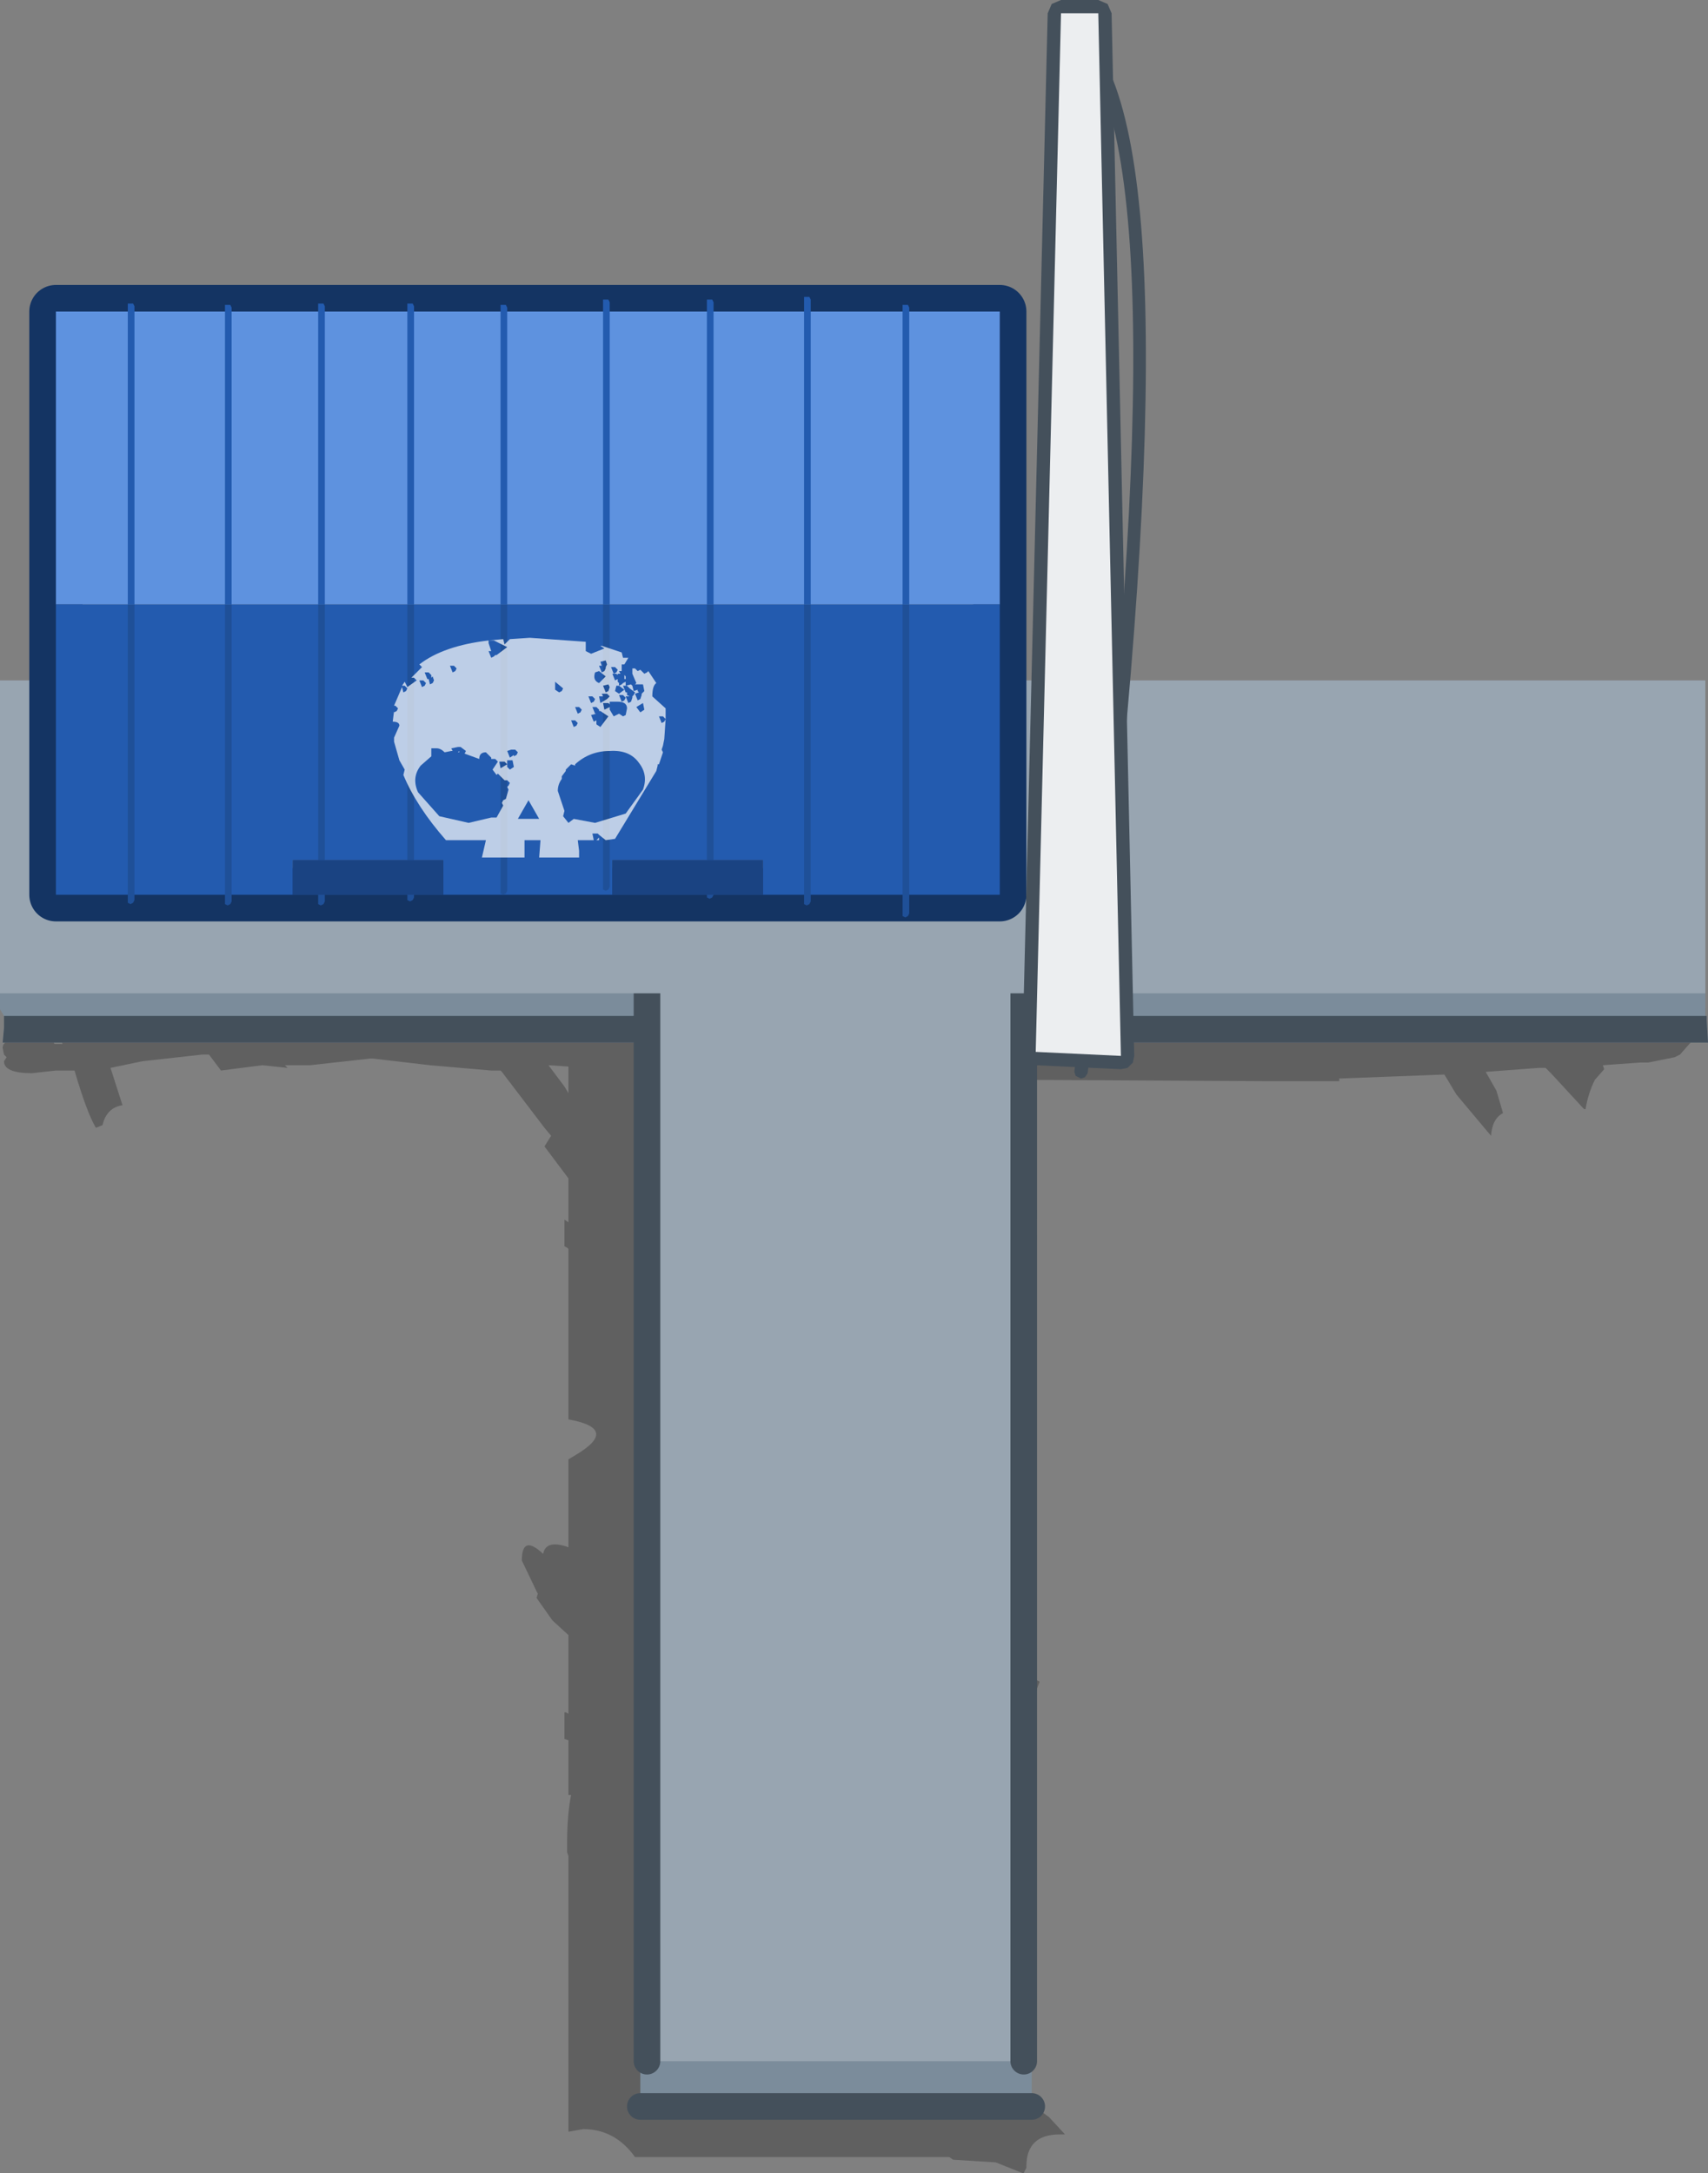 <?xml version="1.0" encoding="UTF-8" standalone="no"?>
<svg xmlns:xlink="http://www.w3.org/1999/xlink" height="81.6px" width="64.15px" xmlns="http://www.w3.org/2000/svg">
  <rect width="100%" height="100%" fill="#808080" stroke="none"/>
  <g transform="matrix(1.0, 0.0, 0.0, 1.0, 0.0, 25.6)">
    <path d="M36.6 18.45 L36.65 18.4 36.85 18.35 36.9 18.3 37.65 18.9 38.3 19.45 38.95 19.85 38.9 20.55 38.95 20.95 37.65 20.8 36.75 20.25 36.25 19.65 36.25 19.6 36.25 19.5 36.3 19.45 36.3 19.35 36.45 19.25 36.6 19.15 36.5 19.1 36.45 19.0 36.45 18.9 36.45 18.8 36.45 18.75 36.45 18.65 36.5 18.55 36.6 18.45 M9.1 9.1 L8.8 9.05 8.85 9.0 9.15 9.1 9.1 9.1" fill="#000000" fill-opacity="0.141" fill-rule="evenodd" stroke="none"/>
    <path d="M62.15 12.0 L64.05 12.25 64.05 12.45 64.05 13.15 64.05 13.45 63.55 13.5 63.45 13.6 63.1 14.0 63.0 14.05 62.9 14.1 61.9 14.3 61.6 14.3 60.2 14.4 60.25 14.55 59.9 14.95 Q59.65 15.45 59.55 16.05 L59.5 16.05 59.45 16.0 58.25 14.7 58.05 14.5 57.8 14.5 55.8 14.65 56.2 15.35 56.35 15.85 56.45 16.2 Q56.05 16.4 56.0 17.05 L54.7 15.5 54.25 14.75 50.3 14.9 50.3 15.0 47.7 15.0 38.6 14.95 Q37.6 14.95 37.3 14.1 L37.3 14.05 37.15 14.05 36.95 13.95 36.85 13.85 36.75 13.75 36.75 13.65 36.75 13.55 36.85 13.4 36.9 13.35 37.0 13.3 37.15 13.25 37.6 13.2 37.75 13.15 37.8 13.05 37.9 12.95 38.05 12.85 38.1 12.8 39.7 12.65 39.95 12.6 40.2 12.55 40.15 12.5 38.3 12.2 38.05 12.1 37.8 11.9 37.75 11.8 37.75 11.65 37.75 11.55 37.75 11.45 37.8 11.35 37.9 11.2 38.05 11.15 38.1 11.1 38.3 11.1 38.3 11.05 42.2 10.95 48.15 11.1 50.55 11.05 60.45 11.15 60.85 11.25 60.9 11.35 60.95 11.5 61.0 11.6 61.0 11.7 60.95 11.8 61.3 11.9 62.15 12.0 M1.7 13.4 L1.45 13.3 1.3 13.2 1.2 13.0 1.2 12.9 1.25 12.65 1.55 12.35 2.9 11.85 2.95 11.75 3.0 11.65 15.75 11.1 19.35 10.7 20.5 10.5 25.0 10.55 Q25.8 10.55 26.0 11.2 L25.95 11.3 25.7 11.55 23.85 11.8 24.5 12.0 24.8 12.15 24.95 12.6 24.95 12.85 25.05 12.95 25.3 13.1 25.45 13.2 25.6 13.3 25.6 13.35 26.7 13.6 26.8 13.75 26.8 13.85 26.8 13.95 36.2 13.95 36.2 36.0 36.4 35.95 37.05 36.3 37.65 36.65 38.35 37.1 38.55 37.3 38.65 37.35 39.05 37.55 Q38.8 38.1 38.8 38.85 L38.8 39.05 Q38.25 39.1 37.75 38.75 L36.9 38.2 36.45 37.9 36.25 37.75 36.2 37.7 36.2 49.7 36.3 49.7 36.75 50.55 37.0 51.6 36.95 52.3 37.0 52.35 38.25 53.05 39.4 53.9 40.0 54.55 39.8 54.55 Q38.55 54.55 38.55 55.75 L38.55 55.8 38.45 56.0 38.4 56.0 37.4 55.6 35.8 55.5 35.65 55.4 23.85 55.4 Q23.1 54.35 21.9 54.35 L21.35 54.45 21.35 44.1 21.3 43.95 21.3 43.65 Q21.3 42.55 21.45 41.8 L21.35 41.8 21.35 39.75 21.2 39.7 21.2 39.05 21.2 38.7 21.25 38.7 21.35 38.75 21.35 35.8 20.75 35.25 20.15 34.4 20.2 34.25 20.15 34.15 19.6 33.0 Q19.6 32.0 20.4 32.75 20.5 32.2 21.35 32.5 L21.35 29.2 21.6 29.05 Q23.3 28.05 21.35 27.7 L21.35 21.3 21.3 21.25 21.2 21.2 21.2 20.45 21.2 20.2 21.35 20.3 21.35 18.65 21.05 18.25 20.45 17.45 20.7 17.05 20.45 16.75 19.65 15.7 18.85 14.65 18.8 14.6 18.45 14.6 16.15 14.4 14.0 14.15 13.9 14.15 11.65 14.4 10.7 14.4 10.8 14.5 9.85 14.4 8.3 14.6 7.85 14.0 7.6 14.0 5.35 14.25 4.15 14.5 4.6 15.9 Q4.0 16.0 3.85 16.65 L3.6 16.75 Q3.25 16.15 2.8 14.6 L2.1 14.6 1.2 14.7 Q0.15 14.7 0.15 14.25 L0.25 14.1 0.15 14.0 0.1 13.75 Q0.1 13.35 1.2 13.35 L1.7 13.4 Q1.95 13.45 2.05 13.6 L2.35 13.6 2.3 13.5 2.25 13.45 1.7 13.4 M21.35 15.45 L21.35 14.45 20.6 14.4 21.2 15.2 21.35 15.45 M36.25 37.35 L36.2 37.3 36.2 37.4 36.25 37.35" fill="#000000" fill-opacity="0.251" fill-rule="evenodd" stroke="none"/>
    <path d="M64.05 13.55 L0.1 13.55 0.15 13.0 0.15 12.55 0.0 12.3 0.0 1.3 64.05 1.3 64.05 12.55 64.1 12.55 64.1 12.7 64.15 13.55 64.05 13.55 M24.05 53.5 L24.05 50.95 38.75 50.95 38.75 53.5 24.05 53.5" fill="#7b8c9b" fill-rule="evenodd" stroke="none"/>
    <path d="M38.75 53.5 L24.05 53.5" fill="none" stroke="#44505b" stroke-linecap="round" stroke-linejoin="round" stroke-width="1.0"/>
    <path d="M64.15 13.55 L64.05 13.55 0.1 13.55 0.15 13.0 0.15 12.55 64.1 12.55 64.1 12.7 64.15 13.55" fill="#44505b" fill-rule="evenodd" stroke="none"/>
    <path d="M24.3 51.8 L24.3 8.15 38.45 8.15 38.45 51.8 24.3 51.8" fill="#98a5b1" fill-rule="evenodd" stroke="none"/>
    <path d="M24.3 51.8 L24.3 8.15 38.45 8.15 38.45 51.8" fill="none" stroke="#44505b" stroke-linecap="round" stroke-linejoin="round" stroke-width="1.0"/>
    <path d="M64.05 -0.05 L64.05 11.7 0.0 11.7 0.0 -0.05 64.05 -0.05" fill="#98a5b1" fill-rule="evenodd" stroke="none"/>
    <path d="M37.55 -13.9 L37.55 8.0 2.1 8.0 2.1 -13.9 37.55 -13.9" fill="#5f707e" fill-rule="evenodd" stroke="none"/>
    <path d="M37.55 -13.9 L37.55 8.0 2.1 8.0 2.1 -13.9 37.55 -13.9 Z" fill="none" stroke="#143463" stroke-linecap="round" stroke-linejoin="round" stroke-width="2.0"/>
    <path d="M2.1 -2.9 L2.1 -13.9 37.55 -13.9 37.55 -2.9 2.1 -2.9" fill="#5e92df" fill-rule="evenodd" stroke="none"/>
    <path d="M37.55 -2.9 L37.55 8.0 28.65 8.0 28.65 6.7 23.0 6.7 23.0 8.0 16.65 8.0 16.65 6.7 11.0 6.7 11.0 8.0 2.1 8.0 2.1 -2.9 37.55 -2.9" fill="#235baf" fill-rule="evenodd" stroke="none"/>
    <path d="M28.65 8.0 L23.0 8.0 23.0 6.7 28.65 6.7 28.65 8.0 M16.65 8.0 L11.0 8.0 11.0 6.7 16.65 6.7 16.65 8.0" fill="#1a4382" fill-rule="evenodd" stroke="none"/>
    <path d="M11.95 -2.9 L11.95 -14.1 11.95 -14.2 12.05 -14.2 12.15 -14.2 12.2 -14.1 12.2 -2.9 11.95 -2.9 M18.8 -2.9 L18.8 -14.05 18.8 -14.15 18.9 -14.15 19.0 -14.15 19.05 -14.05 19.05 -2.9 18.8 -2.9 M15.3 -2.9 L15.3 -14.1 15.3 -14.2 15.4 -14.2 15.5 -14.2 15.55 -14.1 15.55 -2.9 15.3 -2.9 M8.45 -2.9 L8.45 -14.05 8.45 -14.15 8.55 -14.15 8.65 -14.15 8.7 -14.05 8.7 -2.9 8.45 -2.9 M4.8 -2.9 L4.8 -14.1 4.8 -14.2 4.9 -14.2 5.0 -14.2 5.05 -14.1 5.05 -2.9 4.8 -2.9 M33.9 -2.9 L33.9 -14.05 33.9 -14.15 34.0 -14.15 34.1 -14.15 34.15 -14.05 34.15 -2.9 33.9 -2.9 M30.2 -2.9 L30.2 -14.35 30.2 -14.45 30.3 -14.45 30.4 -14.45 30.45 -14.35 30.45 -2.9 30.2 -2.9 M22.65 -2.9 L22.65 -14.25 22.65 -14.35 22.75 -14.35 22.85 -14.35 22.9 -14.25 22.9 -2.9 22.65 -2.9 M26.55 -2.9 L26.55 -14.25 26.55 -14.35 26.65 -14.35 26.75 -14.35 26.8 -14.25 26.8 -2.9 26.55 -2.9" fill="#235baf" fill-rule="evenodd" stroke="none"/>
    <path d="M11.95 -2.9 L12.2 -2.9 12.2 8.25 12.15 8.35 12.05 8.4 11.95 8.35 11.95 8.25 11.95 -2.9 M18.8 -2.9 L19.05 -2.9 19.05 7.85 19.0 7.95 18.9 8.0 18.8 7.95 18.8 7.85 18.8 -2.9 M15.3 -2.9 L15.55 -2.9 15.55 8.1 15.5 8.2 15.4 8.25 15.3 8.2 15.3 8.1 15.3 -2.9 M8.45 -2.9 L8.7 -2.9 8.7 8.25 8.65 8.35 8.55 8.4 8.45 8.35 8.45 8.25 8.45 -2.9 M4.8 -2.9 L5.05 -2.9 5.05 8.2 5.0 8.3 4.9 8.35 4.8 8.3 4.8 8.2 4.8 -2.9 M33.9 -2.9 L34.15 -2.9 34.15 8.7 34.1 8.8 34.0 8.85 33.9 8.8 33.9 8.7 33.9 -2.9 M30.2 -2.9 L30.45 -2.9 30.45 8.25 30.4 8.35 30.3 8.4 30.2 8.35 30.2 8.25 30.2 -2.9 M22.65 -2.9 L22.9 -2.9 22.9 7.7 22.85 7.8 22.75 7.85 22.65 7.8 22.65 7.7 22.65 -2.9 M26.55 -2.9 L26.8 -2.9 26.8 8.0 26.75 8.1 26.65 8.15 26.55 8.1 26.55 8.0 26.55 -2.9" fill="#1f5098" fill-rule="evenodd" stroke="none"/>
    <path d="M16.65 8.0 L11.0 8.0 11.0 6.7 16.65 6.7 16.65 8.0 M28.65 8.0 L23.0 8.0 23.0 6.7 28.65 6.7 28.65 8.0" fill="#1a4382" fill-rule="evenodd" stroke="none"/>
    <path d="M19.85 4.45 L19.45 5.15 20.25 5.15 19.85 4.45 M17.25 2.6 L17.25 2.65 17.2 2.65 17.25 2.6 M19.45 2.65 L19.35 2.55 19.2 2.55 19.05 2.6 19.15 2.85 19.3 2.75 19.3 2.8 19.4 2.75 19.45 2.65 M18.25 2.65 Q18.0 2.65 18.0 2.9 L17.45 2.7 17.5 2.6 17.3 2.45 17.2 2.45 16.95 2.5 17.0 2.6 16.95 2.6 16.7 2.65 Q16.55 2.5 16.4 2.5 L16.2 2.5 16.2 2.8 15.8 3.15 Q15.45 3.6 15.7 4.15 L16.5 5.05 17.6 5.3 18.45 5.1 18.65 5.1 18.9 4.65 18.85 4.55 18.9 4.45 19.0 4.4 19.1 4.05 19.05 3.95 19.1 3.9 19.15 3.8 19.05 3.7 18.95 3.7 18.8 3.55 18.7 3.45 18.65 3.5 18.5 3.3 18.7 3.0 18.6 2.9 18.45 2.9 18.45 2.85 18.25 2.65 M19.05 3.1 L19.05 3.2 19.15 3.3 19.3 3.2 19.25 2.95 19.05 2.95 19.05 3.1 18.95 3.0 18.75 3.0 18.8 3.25 19.05 3.1 M22.5 5.95 L22.4 5.95 22.5 5.85 22.5 5.95 M21.55 1.7 L21.65 1.65 21.7 1.55 21.6 1.45 21.45 1.45 21.55 1.7 M21.1 0.35 L21.15 0.25 20.85 0.0 20.85 0.3 21.0 0.4 21.1 0.35 M22.55 1.1 L22.5 1.1 22.5 1.05 22.4 0.95 22.25 0.95 22.35 1.2 22.4 1.2 22.2 1.25 22.3 1.5 22.4 1.45 22.4 1.6 22.55 1.7 22.85 1.3 22.55 1.1 M21.75 0.95 L21.6 0.95 21.7 1.2 21.8 1.15 21.85 1.05 21.75 0.95 M22.3 0.75 L22.35 0.65 22.25 0.55 22.1 0.55 22.2 0.8 22.3 0.75 M24.0 3.05 Q23.65 2.55 22.9 2.6 22.15 2.6 21.6 3.1 L21.6 3.15 21.45 3.1 21.25 3.3 21.25 3.35 21.1 3.55 21.1 3.65 Q20.95 3.85 20.95 4.1 L21.2 4.85 21.15 5.05 21.35 5.3 21.55 5.15 22.35 5.3 23.5 4.95 24.15 4.05 Q24.35 3.5 24.0 3.05 M23.2 0.75 L22.9 0.75 22.9 0.85 22.85 0.8 22.65 0.8 22.7 1.05 22.9 0.95 22.9 1.05 23.05 1.3 23.25 1.2 23.4 1.3 23.5 1.25 23.55 1.0 Q23.55 0.75 23.2 0.75 M22.9 0.55 L22.8 0.45 22.6 0.45 22.65 0.55 22.5 0.55 22.55 0.8 22.8 0.65 22.9 0.55 M22.9 0.2 L22.85 0.1 22.65 0.15 22.75 0.4 22.85 0.35 22.9 0.2 M23.45 0.7 L23.5 0.6 23.4 0.5 23.25 0.5 23.35 0.75 23.45 0.7 M24.05 1.15 L24.2 1.05 24.15 0.8 23.9 0.95 24.05 1.15 M23.45 -0.25 L23.5 -0.2 23.5 -0.1 23.45 -0.1 23.45 -0.2 23.45 -0.25 M22.5 -0.4 L22.35 -0.35 Q22.25 -0.05 22.5 0.05 L22.75 -0.2 22.5 -0.4 M22.75 -0.5 L22.75 -0.55 22.8 -0.65 22.75 -0.8 22.55 -0.75 22.6 -0.6 22.5 -0.6 22.6 -0.35 22.7 -0.4 22.75 -0.5 M17.15 -0.5 L17.05 -0.6 16.9 -0.6 17.0 -0.35 17.1 -0.4 17.15 -0.5 M15.9 -0.05 L15.75 -0.05 15.85 0.2 15.95 0.15 16.0 0.05 15.9 -0.05 M15.95 -0.35 L16.05 -0.1 16.1 -0.1 16.15 0.1 16.25 0.05 16.3 -0.05 16.25 -0.2 16.2 -0.15 16.2 -0.25 16.1 -0.35 15.95 -0.35 M18.35 -1.55 L18.35 -1.45 18.45 -1.15 18.35 -1.15 18.45 -0.9 18.55 -0.95 18.6 -1.0 18.65 -1.0 19.05 -1.3 18.55 -1.55 18.35 -1.55 18.9 -1.6 18.95 -1.4 19.15 -1.6 19.9 -1.65 22.0 -1.5 22.0 -1.15 22.2 -1.05 22.7 -1.25 22.55 -1.35 22.6 -1.35 23.35 -1.1 23.4 -0.9 23.6 -0.9 23.45 -0.65 23.35 -0.65 23.35 -0.4 23.25 -0.4 23.3 -0.3 23.2 -0.3 23.2 -0.25 23.15 -0.3 23.05 -0.3 23.15 -0.35 23.2 -0.45 23.1 -0.55 22.95 -0.55 23.05 -0.3 23.0 -0.3 23.1 -0.05 23.2 -0.1 23.2 0.0 23.25 0.05 23.25 0.15 23.15 0.15 23.1 0.35 23.25 0.45 23.45 0.3 23.25 0.15 23.35 0.1 23.4 0.05 23.5 0.0 23.5 0.15 23.4 0.15 23.5 0.4 23.55 0.4 23.55 0.5 23.65 0.55 23.5 0.55 23.6 0.8 23.7 0.75 23.75 0.6 23.75 0.55 23.8 0.5 23.85 0.4 23.65 0.25 23.55 0.15 23.5 0.15 23.7 0.1 23.75 0.15 23.8 0.35 23.95 0.3 23.95 0.35 24.0 0.4 23.85 0.45 23.95 0.7 24.05 0.65 24.1 0.5 24.1 0.45 24.2 0.35 24.15 0.1 23.85 0.1 23.9 0.05 23.75 -0.3 23.75 -0.4 23.75 -0.5 23.85 -0.5 23.95 -0.4 24.05 -0.45 24.2 -0.3 24.3 -0.35 24.35 -0.4 24.65 0.05 Q24.5 0.15 24.5 0.55 L25.0 1.0 25.0 1.4 24.9 1.3 24.75 1.3 24.85 1.55 24.95 1.5 25.0 1.4 24.95 2.15 24.9 2.4 24.85 2.55 24.9 2.65 24.8 2.95 24.75 3.1 24.7 3.1 24.7 3.15 24.65 3.35 23.1 5.9 22.75 5.95 22.5 5.75 22.45 5.7 22.25 5.7 22.3 5.95 21.7 5.95 21.75 6.35 21.75 6.6 20.25 6.6 20.3 5.95 19.7 5.95 19.7 6.6 18.1 6.6 18.25 5.95 16.75 5.95 Q15.65 4.7 15.15 3.5 L15.2 3.3 15.0 2.95 14.8 2.25 14.8 2.1 15.0 1.65 Q15.0 1.5 14.75 1.5 L14.8 1.1 14.8 1.15 14.9 1.1 14.95 1.0 14.85 0.9 14.8 0.9 15.1 0.2 15.15 0.4 15.25 0.35 15.3 0.25 15.2 0.15 15.1 0.15 15.2 0.0 15.3 0.2 15.65 -0.05 15.55 -0.15 15.45 -0.15 15.85 -0.55 15.75 -0.65 Q16.65 -1.35 18.35 -1.55" fill="#ffffff" fill-opacity="0.702" fill-rule="evenodd" stroke="none"/>
    <path d="M40.65 -24.1 L40.85 -24.15 41.0 -24.05 Q45.15 -18.95 40.85 14.7 L40.75 14.85 40.6 14.9 40.4 14.8 40.35 14.65 Q44.65 -18.65 40.6 -23.75 L40.55 -23.9 40.65 -24.1" fill="#44505b" fill-rule="evenodd" stroke="none"/>
    <path d="M40.75 -24.6 L40.35 -24.6 39.4 13.45 41.6 13.55 40.75 -24.6 M39.5 -25.45 L39.85 -25.6 41.25 -25.6 41.6 -25.45 41.75 -25.1 42.6 14.05 42.55 14.3 42.35 14.5 42.1 14.55 38.9 14.4 38.55 14.25 38.4 13.9 39.35 -25.1 39.5 -25.45" fill="#44505b" fill-rule="evenodd" stroke="none"/>
    <path d="M41.25 -25.1 L42.1 14.05 38.9 13.9 39.85 -25.1 41.25 -25.1" fill="#eceef0" fill-rule="evenodd" stroke="none"/>
  </g>
</svg>
